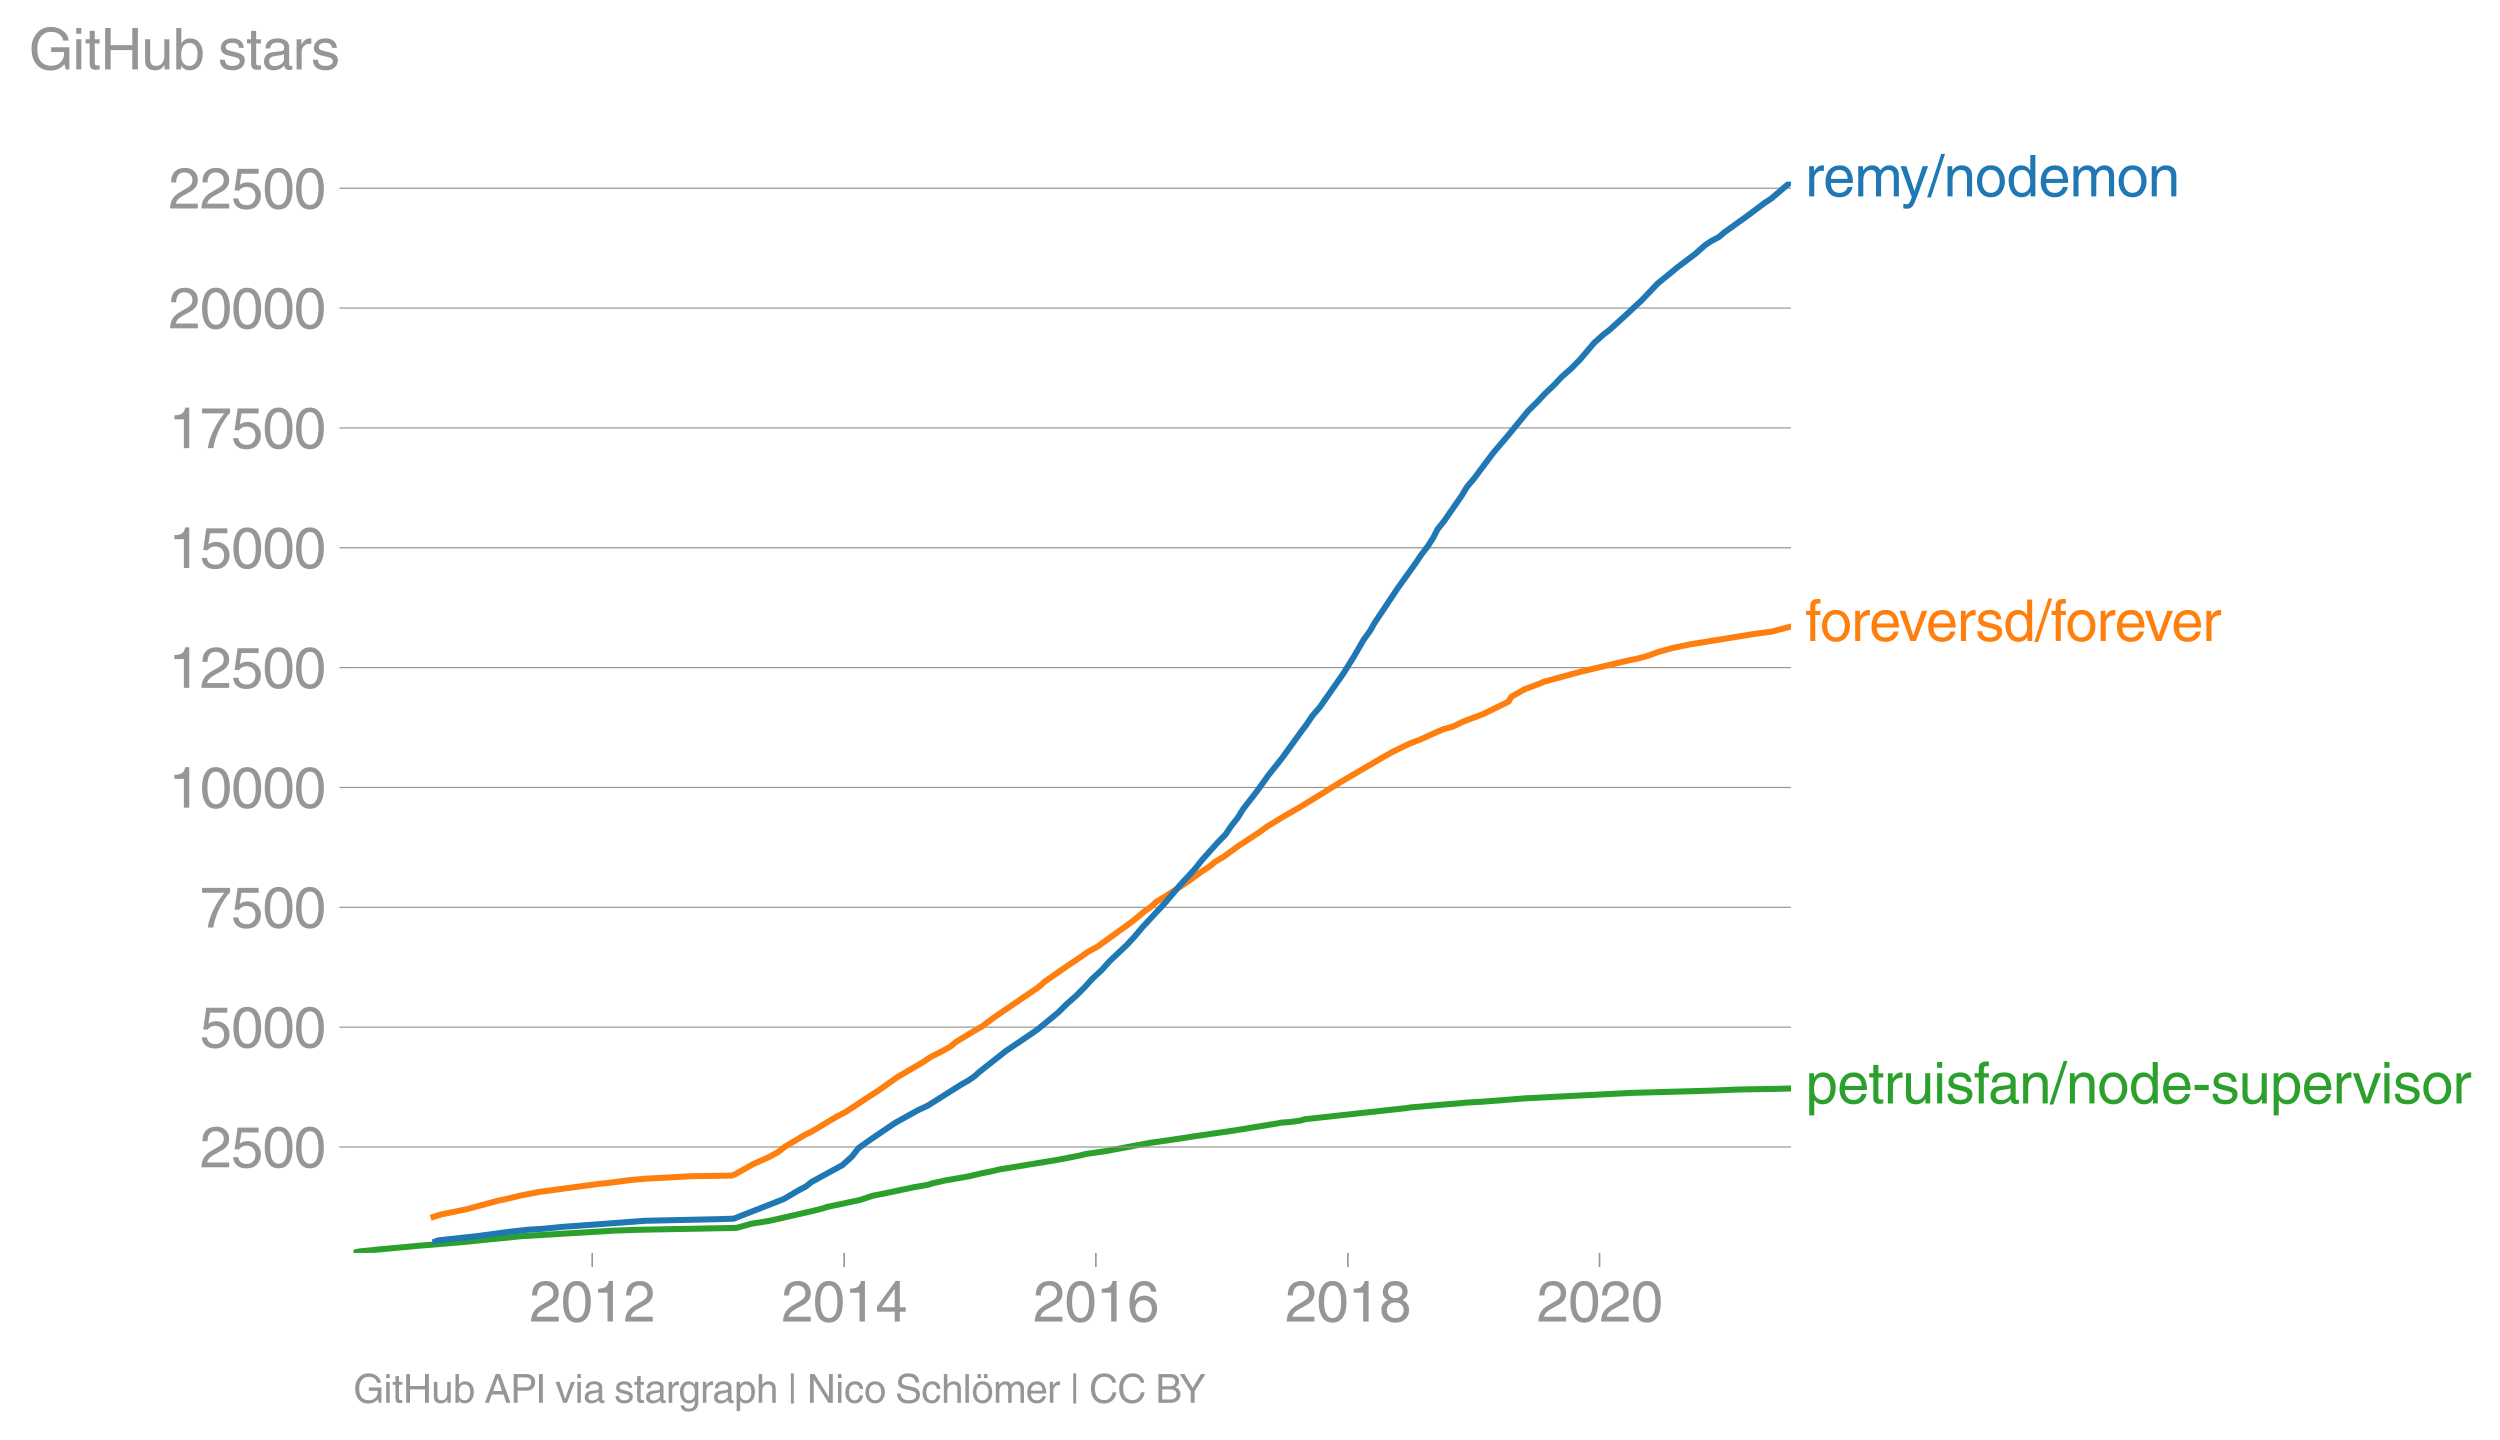 <svg height="477.086" viewBox="0 0 621.036 357.815" width="828.048" xmlns="http://www.w3.org/2000/svg" xmlns:xlink="http://www.w3.org/1999/xlink"><defs><style>*{stroke-linecap:butt;stroke-linejoin:round}</style></defs><g id="figure_1"><path d="M0 357.815h621.036V0H0z" style="fill:none" id="patch_1"/><g id="axes_1"><path d="M87.796 311.24h357.12V45.128H87.796z" style="fill:none" id="patch_2"/><path clip-path="url(#p50eaf88668)" d="m87.796 311.24 1.315-.346 5.018-.512 9.32-.87 10.4-.857 15.554-1.56 22.953-1.381 5.674-.203 4.603-.095 20.338-.393 3.7-1.036 4.411-.702 10.587-2.418 2.773-.69.966-.346 8.209-1.739 3.132-1.036 3.428-.69 6.546-1.382 3.896-.69 1.04-.346 3.04-.69 6.041-1.049 2.855-.69 3.363-.691 1.412-.345 14.663-2.418 5.368-1.048 1.298-.345 4.799-.69 11.164-2.073 4.838-.69 6.845-1.037 9.517-1.393 10.55-1.727.735-.167 2.377-.178 2.523-.346 1.172-.345 25.286-2.775 1.03-.166 14.288-1.215 3.093-.167 11.17-.87 26.01-1.333 19.68-.56 7.5-.297 8.72-.143 3.505-.095h0" style="fill:none;stroke:#2ca02c;stroke-linecap:square;stroke-width:1.5" id="line2d_1"/><g id="matplotlib.axis_1"><g id="xtick_1"><g id="line2d_2"><defs><path d="M0 0v3.5" id="m3a311b7243" style="stroke:#969696;stroke-width:.4"/></defs><use style="fill:#969696;stroke:#969696;stroke-width:.4" x="147.113" xlink:href="#m3a311b7243" y="311.24"/></g><g style="fill:#969696" transform="matrix(.14 0 0 -.14 131.543 328.289)" id="text_1"><defs><path d="M281 2888q0 793 409 1202 410 410 1148 410 618 0 1012-375t394-969q0-462-227-780-226-317-667-557l-775-425q-684-375-775-863h2444V0H166q25 634 275 1056t781 728l806 469q322 185 469 383t147 545q0 344-241 578-240 235-650 235-453 0-678-299-225-298-231-807H281z" id="HelveticaWorld-Regular-32" transform="scale(.016)"/><path d="M2719 2188q0 903-239 1354-239 452-702 452-453 0-697-452-243-451-243-1354 0-875 240-1340 241-464 700-464 463 0 702 448 239 449 239 1356zm603 0q0-1107-400-1709-400-601-1144-601-772 0-1156 623-384 624-384 1687 0 1090 393 1701 394 611 1147 611 744 0 1144-608t400-1704z" id="HelveticaWorld-Regular-30" transform="scale(.016)"/><path d="M2297 0h-600v3194H647v447q550 18 818 176 269 158 391 683h441V0z" id="HelveticaWorld-Regular-31" transform="scale(.016)"/></defs><use xlink:href="#HelveticaWorld-Regular-32"/><use x="55.615" xlink:href="#HelveticaWorld-Regular-30"/><use x="111.23" xlink:href="#HelveticaWorld-Regular-31"/><use x="166.846" xlink:href="#HelveticaWorld-Regular-32"/></g></g><g id="xtick_2"><use style="fill:#969696;stroke:#969696;stroke-width:.4" x="209.715" xlink:href="#m3a311b7243" y="311.24" id="line2d_3"/><g style="fill:#969696" transform="matrix(.14 0 0 -.14 194.145 328.289)" id="text_2"><defs><path d="M678 1581h1447v2041h-12L678 1581zm2010-487V0h-563v1094H159v550l2063 2856h466V1581h659v-487h-659z" id="HelveticaWorld-Regular-34" transform="scale(.016)"/></defs><use xlink:href="#HelveticaWorld-Regular-32"/><use x="55.615" xlink:href="#HelveticaWorld-Regular-30"/><use x="111.23" xlink:href="#HelveticaWorld-Regular-31"/><use x="166.846" xlink:href="#HelveticaWorld-Regular-34"/></g></g><g id="xtick_3"><use style="fill:#969696;stroke:#969696;stroke-width:.4" x="272.232" xlink:href="#m3a311b7243" y="311.24" id="line2d_4"/><g style="fill:#969696" transform="matrix(.14 0 0 -.14 256.66 328.289)" id="text_3"><defs><path d="M903 1381q0-440 262-719 263-278 685-278 403 0 642 284 239 285 239 748 0 403-236 675t-670 272q-422 0-672-266t-250-716zm1766 1922q-63 344-255 517-192 174-520 174-519 0-791-507-272-506-278-1159l13-12q359 553 1068 553 566 0 988-375t422-1053q0-672-400-1118-400-445-1078-445-782 0-1188 556-406 557-406 1660 0 1062 415 1734 416 672 1247 672 538 0 910-321 372-320 403-876h-550z" id="HelveticaWorld-Regular-36" transform="scale(.016)"/></defs><use xlink:href="#HelveticaWorld-Regular-32"/><use x="55.615" xlink:href="#HelveticaWorld-Regular-30"/><use x="111.23" xlink:href="#HelveticaWorld-Regular-31"/><use x="166.846" xlink:href="#HelveticaWorld-Regular-36"/></g></g><g id="xtick_4"><use style="fill:#969696;stroke:#969696;stroke-width:.4" x="334.833" xlink:href="#m3a311b7243" y="311.24" id="line2d_5"/><g style="fill:#969696" transform="matrix(.14 0 0 -.14 319.263 328.289)" id="text_4"><defs><path d="M1766 2597q347 0 573 198 227 199 227 527 0 294-218 483-217 189-620 189-359 0-555-199-195-198-195-504 0-328 244-511t544-183zm6-484q-434 0-681-241t-247-591q0-403 250-650t712-247q410 0 655 247t245 657q0 350-245 587-245 238-689 238zm1378 1228q0-678-578-947 397-178 567-471 170-292 170-623 0-641-413-1032-412-390-1112-390-612 0-1076 336T244 1306q0 763 762 1082-609 243-609 875 0 531 361 884t1001 353q641 0 1016-333t375-826z" id="HelveticaWorld-Regular-38" transform="scale(.016)"/></defs><use xlink:href="#HelveticaWorld-Regular-32"/><use x="55.615" xlink:href="#HelveticaWorld-Regular-30"/><use x="111.23" xlink:href="#HelveticaWorld-Regular-31"/><use x="166.846" xlink:href="#HelveticaWorld-Regular-38"/></g></g><g id="xtick_5"><use style="fill:#969696;stroke:#969696;stroke-width:.4" x="397.35" xlink:href="#m3a311b7243" y="311.24" id="line2d_6"/><g style="fill:#969696" transform="matrix(.14 0 0 -.14 381.78 328.289)" id="text_5"><use xlink:href="#HelveticaWorld-Regular-32"/><use x="55.615" xlink:href="#HelveticaWorld-Regular-30"/><use x="111.23" xlink:href="#HelveticaWorld-Regular-32"/><use x="166.846" xlink:href="#HelveticaWorld-Regular-30"/></g></g></g><g id="matplotlib.axis_2"><g id="ytick_1"><path clip-path="url(#p50eaf88668)" d="M87.796 284.933h357.12" style="fill:none;stroke:#969696;stroke-linecap:square;stroke-width:.3" id="line2d_7"/><g id="line2d_8"><defs><path d="M0 0h-3.5" id="m0faf07f0bb" style="stroke:#969696;stroke-width:.3"/></defs><use style="fill:#969696;stroke:#969696;stroke-width:.3" x="87.796" xlink:href="#m0faf07f0bb" y="284.933"/></g><g style="fill:#969696" transform="matrix(.14 0 0 -.14 49.655 289.958)" id="text_6"><defs><path d="M941 2619q372 281 872 281 606 0 1042-403t436-1038q0-690-421-1139-420-448-1179-448-660 0-1041 323-381 324-444 918h582q43-363 284-555t669-192q415 0 681 287 266 288 266 735 0 456-279 731-278 275-718 275-500 0-835-428l-484 25 337 2406h2332v-544H1131L941 2619z" id="HelveticaWorld-Regular-35" transform="scale(.016)"/></defs><use xlink:href="#HelveticaWorld-Regular-32"/><use x="55.615" xlink:href="#HelveticaWorld-Regular-35"/><use x="111.23" xlink:href="#HelveticaWorld-Regular-30"/><use x="166.846" xlink:href="#HelveticaWorld-Regular-30"/></g></g><g id="ytick_2"><path clip-path="url(#p50eaf88668)" d="M87.796 255.161h357.12" style="fill:none;stroke:#969696;stroke-linecap:square;stroke-width:.3" id="line2d_9"/><use style="fill:#969696;stroke:#969696;stroke-width:.3" x="87.796" xlink:href="#m0faf07f0bb" y="255.161" id="line2d_10"/><g style="fill:#969696" transform="matrix(.14 0 0 -.14 49.655 260.186)" id="text_7"><use xlink:href="#HelveticaWorld-Regular-35"/><use x="55.615" xlink:href="#HelveticaWorld-Regular-30"/><use x="111.23" xlink:href="#HelveticaWorld-Regular-30"/><use x="166.846" xlink:href="#HelveticaWorld-Regular-30"/></g></g><g id="ytick_3"><path clip-path="url(#p50eaf88668)" d="M87.796 225.39h357.12" style="fill:none;stroke:#969696;stroke-linecap:square;stroke-width:.3" id="line2d_11"/><use style="fill:#969696;stroke:#969696;stroke-width:.3" x="87.796" xlink:href="#m0faf07f0bb" y="225.39" id="line2d_12"/><g style="fill:#969696" transform="matrix(.14 0 0 -.14 49.655 230.414)" id="text_8"><defs><path d="M238 4403h3109v-494q-641-653-1172-1766Q1644 1031 1497 0H878q94 850 622 1954 528 1105 1213 1899H238v550z" id="HelveticaWorld-Regular-37" transform="scale(.016)"/></defs><use xlink:href="#HelveticaWorld-Regular-37"/><use x="55.615" xlink:href="#HelveticaWorld-Regular-35"/><use x="111.23" xlink:href="#HelveticaWorld-Regular-30"/><use x="166.846" xlink:href="#HelveticaWorld-Regular-30"/></g></g><g id="ytick_4"><path clip-path="url(#p50eaf88668)" d="M87.796 195.618h357.12" style="fill:none;stroke:#969696;stroke-linecap:square;stroke-width:.3" id="line2d_13"/><use style="fill:#969696;stroke:#969696;stroke-width:.3" x="87.796" xlink:href="#m0faf07f0bb" y="195.618" id="line2d_14"/><g style="fill:#969696" transform="matrix(.14 0 0 -.14 41.87 200.643)" id="text_9"><use xlink:href="#HelveticaWorld-Regular-31"/><use x="55.615" xlink:href="#HelveticaWorld-Regular-30"/><use x="111.23" xlink:href="#HelveticaWorld-Regular-30"/><use x="166.846" xlink:href="#HelveticaWorld-Regular-30"/><use x="222.461" xlink:href="#HelveticaWorld-Regular-30"/></g></g><g id="ytick_5"><path clip-path="url(#p50eaf88668)" d="M87.796 165.846h357.12" style="fill:none;stroke:#969696;stroke-linecap:square;stroke-width:.3" id="line2d_15"/><use style="fill:#969696;stroke:#969696;stroke-width:.3" x="87.796" xlink:href="#m0faf07f0bb" y="165.846" id="line2d_16"/><g style="fill:#969696" transform="matrix(.14 0 0 -.14 41.87 170.87)" id="text_10"><use xlink:href="#HelveticaWorld-Regular-31"/><use x="55.615" xlink:href="#HelveticaWorld-Regular-32"/><use x="111.23" xlink:href="#HelveticaWorld-Regular-35"/><use x="166.846" xlink:href="#HelveticaWorld-Regular-30"/><use x="222.461" xlink:href="#HelveticaWorld-Regular-30"/></g></g><g id="ytick_6"><path clip-path="url(#p50eaf88668)" d="M87.796 136.074h357.12" style="fill:none;stroke:#969696;stroke-linecap:square;stroke-width:.3" id="line2d_17"/><use style="fill:#969696;stroke:#969696;stroke-width:.3" x="87.796" xlink:href="#m0faf07f0bb" y="136.074" id="line2d_18"/><g style="fill:#969696" transform="matrix(.14 0 0 -.14 41.87 141.099)" id="text_11"><use xlink:href="#HelveticaWorld-Regular-31"/><use x="55.615" xlink:href="#HelveticaWorld-Regular-35"/><use x="111.23" xlink:href="#HelveticaWorld-Regular-30"/><use x="166.846" xlink:href="#HelveticaWorld-Regular-30"/><use x="222.461" xlink:href="#HelveticaWorld-Regular-30"/></g></g><g id="ytick_7"><path clip-path="url(#p50eaf88668)" d="M87.796 106.303h357.12" style="fill:none;stroke:#969696;stroke-linecap:square;stroke-width:.3" id="line2d_19"/><use style="fill:#969696;stroke:#969696;stroke-width:.3" x="87.796" xlink:href="#m0faf07f0bb" y="106.303" id="line2d_20"/><g style="fill:#969696" transform="matrix(.14 0 0 -.14 41.87 111.327)" id="text_12"><use xlink:href="#HelveticaWorld-Regular-31"/><use x="55.615" xlink:href="#HelveticaWorld-Regular-37"/><use x="111.23" xlink:href="#HelveticaWorld-Regular-35"/><use x="166.846" xlink:href="#HelveticaWorld-Regular-30"/><use x="222.461" xlink:href="#HelveticaWorld-Regular-30"/></g></g><g id="ytick_8"><path clip-path="url(#p50eaf88668)" d="M87.796 76.53h357.12" style="fill:none;stroke:#969696;stroke-linecap:square;stroke-width:.3" id="line2d_21"/><use style="fill:#969696;stroke:#969696;stroke-width:.3" x="87.796" xlink:href="#m0faf07f0bb" y="76.531" id="line2d_22"/><g style="fill:#969696" transform="matrix(.14 0 0 -.14 41.87 81.555)" id="text_13"><use xlink:href="#HelveticaWorld-Regular-32"/><use x="55.615" xlink:href="#HelveticaWorld-Regular-30"/><use x="111.23" xlink:href="#HelveticaWorld-Regular-30"/><use x="166.846" xlink:href="#HelveticaWorld-Regular-30"/><use x="222.461" xlink:href="#HelveticaWorld-Regular-30"/></g></g><g id="ytick_9"><path clip-path="url(#p50eaf88668)" d="M87.796 46.759h357.12" style="fill:none;stroke:#969696;stroke-linecap:square;stroke-width:.3" id="line2d_23"/><use style="fill:#969696;stroke:#969696;stroke-width:.3" x="87.796" xlink:href="#m0faf07f0bb" y="46.759" id="line2d_24"/><g style="fill:#969696" transform="matrix(.14 0 0 -.14 41.87 51.784)" id="text_14"><use xlink:href="#HelveticaWorld-Regular-32"/><use x="55.615" xlink:href="#HelveticaWorld-Regular-32"/><use x="111.23" xlink:href="#HelveticaWorld-Regular-35"/><use x="166.846" xlink:href="#HelveticaWorld-Regular-30"/><use x="222.461" xlink:href="#HelveticaWorld-Regular-30"/></g></g><g style="fill:#969696" transform="matrix(.14 0 0 -.14 7.2 17.25)" id="text_15"><defs><path d="M2463 2456h2018V0h-403l-150 594q-294-375-691-546-396-170-824-170-691 0-1155 301-464 302-721 833-256 532-256 1326 0 990 589 1684t1586 694q744 0 1300-416 557-416 647-1100h-600q-109 453-462 709-353 257-916 257-678 0-1091-511-412-511-412-1352 0-978 409-1436 410-458 1119-458 463 0 783 183t492 497q172 314 172 836H2463v531z" id="HelveticaWorld-Regular-47" transform="scale(.016)"/><path d="M422 3956v638h562v-638H422zM984 0H422v3347h562V0z" id="HelveticaWorld-Regular-69" transform="scale(.016)"/><path d="M1100 2881V703q0-128 70-195 71-67 252-67h216V0q-307-44-422-44-353 0-516 169-162 169-162 547v2209H84v466h454v934h562v-934h538v-466h-538z" id="HelveticaWorld-Regular-74" transform="scale(.016)"/><path d="M4153 0h-622v2144H1131V0H519v4594h612V2694h2400v1900h622V0z" id="HelveticaWorld-Regular-48" transform="scale(.016)"/><path d="M391 3347h562V1125q0-369 167-552 168-182 480-182 434 0 678 307 244 308 244 805v1844h562V0h-531v488l-12 12Q2222-97 1478-97q-481 0-784 262-303 263-303 776v2406z" id="HelveticaWorld-Regular-75" transform="scale(.016)"/><path d="M2778 1684q0 672-238 963-237 291-677 291-447-7-676-349-228-342-228-989 0-659 275-934t641-275q416 0 659 342 244 342 244 951zM422 0v4594h562V2925h13q359 519 969 519 625 0 1009-464t384-1208q0-838-388-1354Q2584-97 1888-97q-613 0-922 513h-13V0H422z" id="HelveticaWorld-Regular-62" transform="scale(.016)"/><path d="M2309 2394q-12 300-214 431-201 131-579 131-275 0-471-122-195-121-195-350 0-181 115-267 116-86 501-183l556-140q506-128 723-327 218-198 218-554 0-494-361-802T1638-97Q934-97 573 195q-360 293-367 880h544q13-347 230-516 217-168 651-168 353 0 561 140 208 141 208 391 0 178-135 284-134 107-531 197l-653 160q-397 100-586 298t-189 514q0 494 353 781 354 288 922 288 607 0 930-296 323-295 342-754h-544z" id="HelveticaWorld-Regular-73" transform="scale(.016)"/><path d="M2456 1709q-62-65-245-106-183-40-683-106-369-44-542-182-173-137-173-362 0-275 146-428 147-153 469-153 403 0 715 229 313 230 313 558v550zM397 2328q19 566 367 841 349 275 1014 275 531 0 890-241 360-240 360-694V581q0-197 178-197 72 0 185 25V0q-153-63-319-63-288 0-429 123-140 124-146 387Q2016-97 1288-97q-475 0-763 269-287 269-287 700 0 441 250 712 250 272 728 329l993 121q269 41 269 397 0 263-195 403-195 141-592 141-353 0-543-156-189-156-226-491H397z" id="HelveticaWorld-Regular-61" transform="scale(.016)"/><path d="M984 0H422v3347h531v-556h13q365 653 940 653 91 0 147-19v-584h-209q-378 0-619-257-241-256-241-637V0z" id="HelveticaWorld-Regular-72" transform="scale(.016)"/></defs><use xlink:href="#HelveticaWorld-Regular-47"/><use x="77.1" xlink:href="#HelveticaWorld-Regular-69"/><use x="99.121" xlink:href="#HelveticaWorld-Regular-74"/><use x="126.807" xlink:href="#HelveticaWorld-Regular-48"/><use x="199.805" xlink:href="#HelveticaWorld-Regular-75"/><use x="254.59" xlink:href="#HelveticaWorld-Regular-62"/><use x="311.084" xlink:href="#HelveticaWorld-Regular-20"/><use x="335.498" xlink:href="#HelveticaWorld-Regular-73"/><use x="385.498" xlink:href="#HelveticaWorld-Regular-74"/><use x="413.184" xlink:href="#HelveticaWorld-Regular-61"/><use x="468.115" xlink:href="#HelveticaWorld-Regular-72"/><use x="500.684" xlink:href="#HelveticaWorld-Regular-73"/></g></g><path clip-path="url(#p50eaf88668)" d="m107.69 302.284 1.946-.62 6.094-1.238 6.967-1.87 1.095-.309 1.626-.31 3.87-.94 4.759-.93 15.11-2.024 1.68-.154 5.99-.775 3.623-.31 11.348-.618 9.979-.155.807-.31 4.412-2.489 4.14-1.858 2.25-1.238 1.553-1.25 5.222-3.097 1.354-.619 6.242-3.74 2.394-1.238 5.634-3.727 1.958-1.239 5.296-3.727 6.39-3.728 1.802-1.238 2.509-1.239 2.275-1.25 1.502-1.239 4.1-2.488 2.192-1.25 3.346-2.478 10.978-7.467 1.343-1.238 5.37-3.728 3.692-2.488 1.761-1.239 2.307-1.25 8.576-6.205 3.006-2.477 1.754-1.25 1.312-1.239 2.088-1.238 3.826-2.49 1.872-1.238 3.397-2.489 1.957-1.25 1.487-1.239 2.089-1.238 3.405-2.489 5.657-3.727 1.7-1.25 4.069-2.478 4.303-2.489 4.064-2.489 6.02-3.727 10.617-6.205 2.215-1.238 2.58-1.25 1.24-.62 3.163-1.238 2.715-1.239 2.823-1.238 2.339-.631 2.532-1.239 4.97-1.87 6.368-3.108.705-1.238 3.334-1.858 3.348-1.25 1.47-.62 9.125-2.489 11.875-2.798 1.573-.31 2.503-.619 3.527-1.239 3.359-.928 4.581-.941 15.405-2.49 4.548-.618 3.515-.93 1.29-.32h0" style="fill:none;stroke:#ff7f0e;stroke-linecap:square;stroke-width:1.5" id="line2d_25"/><path clip-path="url(#p50eaf88668)" d="m108.194 308.381.708-.262 9.685-1.048 7.761-1.06 4.746-.523 4.064-.262 4.43-.453 2.988-.202 12.402-.917 5.215-.393 18.49-.405 3.598-.12 1.669-.666 10.762-4.216 3.556-2.096 1.984-1.048 1.29-1.06 7.71-4.215 2.367-2.108 1.635-2.108 2.942-2.108 6.207-4.204 5.7-3.155 2.305-1.06 8.354-5.264 1.874-1.06 1.504-1.048 1.157-1.06 6.671-5.251 4.712-3.168 3.068-2.108 5.117-4.216 2.138-2.107 2.376-2.108 2.09-2.096 1.909-2.108 2.277-2.108 1.879-2.108 4.434-4.204 1.952-2.107 1.753-2.108 5.866-6.312 3.545-4.216 3.866-4.215 1.667-2.108 3.757-4.204 2.05-2.108 1.425-2.108 1.663-2.107 1.294-2.108 3.275-4.216 3.018-4.204 3.366-4.215 4.557-6.324 1.578-2.108 1.398-2.096 1.831-2.107 5.895-8.42 2.613-4.216 2.434-4.203 1.534-2.108 1.207-2.108 5.618-8.431 4.515-6.312 1.41-2.108 1.619-2.108 1.345-2.108 1.08-2.107 1.676-2.108 4.373-6.312 1.257-2.108 1.78-2.108 4.73-6.323 3.573-4.204 5.178-6.311 2.142-2.108 1.963-2.108 2.221-2.108 1.992-2.096 2.372-2.108 2.086-2.108 3.578-4.215 2.353-2.108 1.385-1.048 3.499-3.168 4.519-4.204 4.014-4.215 5.163-4.216 4.198-3.156 2.37-2.108 1.554-1.048 1.973-1.048 1.222-1.06 5.862-4.215 4.21-3.156 1.624-1.06 4.95-4.215h0" style="fill:none;stroke:#1f77b4;stroke-linecap:square;stroke-width:1.5" id="line2d_26"/><g style="fill:#1f77b4" transform="matrix(.14 0 0 -.14 448.487 48.788)" id="text_16"><defs><path d="M2719 1941q-44 543-288 770-243 227-647 227-409 0-661-288-251-287-267-709h1863zm537-891q-93-519-509-859-366-288-963-294-703 6-1116 461-412 455-412 1223 0 882 425 1372 425 491 1182 491 678 0 1059-507 381-506 381-1446H856q0-525 244-813 244-287 731-287 344 0 591 207 247 208 272 452h562z" id="HelveticaWorld-Regular-65" transform="scale(.016)"/><path d="M422 3347h531v-472h13q378 569 1012 569 628 0 891-544 240 294 465 419t557 125q434 0 735-285 302-284 302-843V0h-562v2163q0 390-147 582-147 193-475 193-331 0-560-269-228-269-228-628V0h-562v2316q0 290-135 456-134 166-390 166-403 0-644-300t-241-813V0H422v3347z" id="HelveticaWorld-Regular-6d" transform="scale(.016)"/><path d="M2497 3347h612L1913 63q-32-88-63-166-272-725-469-995-197-271-637-271-231 0-378 50v513q159-57 350-57 206 0 301 130 96 130 283 636L56 3347h635l897-2725h12l897 2725z" id="HelveticaWorld-Regular-79" transform="scale(.016)"/><path d="M319-122h-428l1575 4838h422L319-122z" id="HelveticaWorld-Regular-2f" transform="scale(.016)"/><path d="M3150 0h-566v2059q0 475-166 677-165 202-549 202-378 0-632-288-253-287-253-825V0H422v3347h531v-472h13q397 569 1012 569 569 0 870-302 302-301 302-864V0z" id="HelveticaWorld-Regular-6e" transform="scale(.016)"/><path d="M813 1678q0-559 253-920t718-361q482 0 732 378t250 903q0 531-250 901-250 371-732 371-446 0-709-349-262-348-262-923zm-575 0q0 747 415 1256 416 510 1131 510 732 0 1144-516 413-515 413-1250 0-737-410-1256Q2522-97 1784-97q-709 0-1128 503-418 503-418 1272z" id="HelveticaWorld-Regular-6f" transform="scale(.016)"/><path d="M838 1684q0-621 246-957 247-336 657-336 390 0 652 287 263 288 263 838 0 706-224 1064-223 358-679 358-434 0-675-285-240-284-240-969zM3225 0h-531v459h-13Q2363-97 1716-97q-697 0-1079 531-381 532-381 1338 0 744 378 1208 379 464 1016 464 628 0 1000-569l13 38v1681h562V0z" id="HelveticaWorld-Regular-64" transform="scale(.016)"/></defs><use xlink:href="#HelveticaWorld-Regular-72"/><use x="31.568" xlink:href="#HelveticaWorld-Regular-65"/><use x="86.988" xlink:href="#HelveticaWorld-Regular-6d"/><use x="167.996" xlink:href="#HelveticaWorld-Regular-79"/><use x="217.605" xlink:href="#HelveticaWorld-Regular-2f"/><use x="245.389" xlink:href="#HelveticaWorld-Regular-6e"/><use x="300.564" xlink:href="#HelveticaWorld-Regular-6f"/><use x="356.473" xlink:href="#HelveticaWorld-Regular-64"/><use x="413.455" xlink:href="#HelveticaWorld-Regular-65"/><use x="468.875" xlink:href="#HelveticaWorld-Regular-6d"/><use x="551.883" xlink:href="#HelveticaWorld-Regular-6f"/><use x="607.791" xlink:href="#HelveticaWorld-Regular-6e"/></g><g style="fill:#ff7f0e" transform="matrix(.14 0 0 -.14 448.487 159.228)" id="text_17"><defs><path d="M1100 2881V0H538v2881H78v466h460v575q0 378 229 557 230 180 642 180 141 0 254-12v-506q-100 12-229 12-187 0-261-92-73-92-73-298v-416h563v-466h-563z" id="HelveticaWorld-Regular-66" transform="scale(.016)"/><path d="M2522 3347h616L1863 0h-604L38 3347h653l872-2725h12l947 2725z" id="HelveticaWorld-Regular-76" transform="scale(.016)"/></defs><use xlink:href="#HelveticaWorld-Regular-66"/><use x="25.686" xlink:href="#HelveticaWorld-Regular-6f"/><use x="81.594" xlink:href="#HelveticaWorld-Regular-72"/><use x="113.162" xlink:href="#HelveticaWorld-Regular-65"/><use x="166.207" xlink:href="#HelveticaWorld-Regular-76"/><use x="213.816" xlink:href="#HelveticaWorld-Regular-65"/><use x="269.236" xlink:href="#HelveticaWorld-Regular-72"/><use x="301.805" xlink:href="#HelveticaWorld-Regular-73"/><use x="350.805" xlink:href="#HelveticaWorld-Regular-64"/><use x="407.787" xlink:href="#HelveticaWorld-Regular-2f"/><use x="435.57" xlink:href="#HelveticaWorld-Regular-66"/><use x="461.256" xlink:href="#HelveticaWorld-Regular-6f"/><use x="517.164" xlink:href="#HelveticaWorld-Regular-72"/><use x="548.732" xlink:href="#HelveticaWorld-Regular-65"/><use x="601.777" xlink:href="#HelveticaWorld-Regular-76"/><use x="649.387" xlink:href="#HelveticaWorld-Regular-65"/><use x="704.807" xlink:href="#HelveticaWorld-Regular-72"/></g><g style="fill:#2ca02c" transform="matrix(.14 0 0 -.14 448.487 274.113)" id="text_18"><defs><path d="M959 1516q0-538 262-832 263-293 654-293 428 0 665 348 238 349 238 945 0 654-228 954t-687 300q-447 0-676-352-228-352-228-1070zM422 3347h531v-472h13q359 569 1000 569 647 0 1020-471 373-470 373-1201 0-819-381-1344T1888-97q-582 0-891 450h-13v-1678H422v4672z" id="HelveticaWorld-Regular-70" transform="scale(.016)"/><path d="M1850 1484H281v575h1569v-575z" id="HelveticaWorld-Regular-2d" transform="scale(.016)"/></defs><use xlink:href="#HelveticaWorld-Regular-70"/><use x="56.494" xlink:href="#HelveticaWorld-Regular-65"/><use x="111.914" xlink:href="#HelveticaWorld-Regular-74"/><use x="139.6" xlink:href="#HelveticaWorld-Regular-72"/><use x="172.168" xlink:href="#HelveticaWorld-Regular-75"/><use x="226.953" xlink:href="#HelveticaWorld-Regular-69"/><use x="248.975" xlink:href="#HelveticaWorld-Regular-73"/><use x="298.975" xlink:href="#HelveticaWorld-Regular-66"/><use x="324.66" xlink:href="#HelveticaWorld-Regular-61"/><use x="379.592" xlink:href="#HelveticaWorld-Regular-6e"/><use x="434.768" xlink:href="#HelveticaWorld-Regular-2f"/><use x="462.551" xlink:href="#HelveticaWorld-Regular-6e"/><use x="517.727" xlink:href="#HelveticaWorld-Regular-6f"/><use x="573.635" xlink:href="#HelveticaWorld-Regular-64"/><use x="630.617" xlink:href="#HelveticaWorld-Regular-65"/><use x="686.037" xlink:href="#HelveticaWorld-Regular-2d"/><use x="719.338" xlink:href="#HelveticaWorld-Regular-73"/><use x="769.338" xlink:href="#HelveticaWorld-Regular-75"/><use x="824.123" xlink:href="#HelveticaWorld-Regular-70"/><use x="880.617" xlink:href="#HelveticaWorld-Regular-65"/><use x="936.037" xlink:href="#HelveticaWorld-Regular-72"/><use x="970.98" xlink:href="#HelveticaWorld-Regular-76"/><use x="1020.59" xlink:href="#HelveticaWorld-Regular-69"/><use x="1042.611" xlink:href="#HelveticaWorld-Regular-73"/><use x="1092.611" xlink:href="#HelveticaWorld-Regular-6f"/><use x="1148.52" xlink:href="#HelveticaWorld-Regular-72"/></g><g style="fill:#969696" transform="matrix(.097 0 0 -.097 87.796 348.476)" id="text_19"><defs><path d="m2816 1888-678 2021h-13l-737-2021h1428zm-1619-550L716 0H78l1728 4594h703L4172 0h-678l-453 1338H1197z" id="HelveticaWorld-Regular-41" transform="scale(.016)"/><path d="M1141 2472h1234q466 0 700 204 234 205 234 621 0 372-225 569t-684 197H1141V2472zm0-2472H519v4594h2065q616 0 991-358t375-933q0-597-363-980-362-382-1003-382H1141V0z" id="HelveticaWorld-Regular-50" transform="scale(.016)"/><path d="M1141 0H519v4594h622V0z" id="HelveticaWorld-Regular-49" transform="scale(.016)"/><path d="M831 1684q0-615 244-954t659-339q404 0 660 293 256 294 256 832 0 706-224 1064-223 358-679 358-459 0-688-305-228-305-228-949zM3188 191q0-807-388-1203-387-397-1169-397-562 0-895 259T353-409h563q43-244 226-388t530-144q472 0 712 254 241 253 241 821v238h-12Q2297-97 1722-97q-716 0-1094 528T250 1772q0 744 381 1208 382 464 1013 464 634 0 1000-569h12v472h532V191z" id="HelveticaWorld-Regular-67" transform="scale(.016)"/><path d="M3150 0h-566v2188q0 403-156 576-156 174-509 174-435 0-685-282-250-281-250-831V0H422v4594h562V2900h13q384 544 981 544 550 0 861-288 311-287 311-878V0z" id="HelveticaWorld-Regular-68" transform="scale(.016)"/><path d="M603 4716h466V-122H603v4838z" id="HelveticaWorld-Regular-7c" transform="scale(.016)"/><path d="M3559 4594h600V0h-690L1125 3713h-12V0H519v4594h728L3547 884h12v3710z" id="HelveticaWorld-Regular-4e" transform="scale(.016)"/><path d="M2534 2222q-121 716-793 716-416 0-669-333t-253-927q0-647 234-967 235-320 681-320 300 0 519 220t281 573h544q-84-621-439-951T1722-97q-659 0-1081 451-422 452-422 1227 0 850 422 1356 422 507 1184 507 556 0 886-333t367-889h-544z" id="HelveticaWorld-Regular-63" transform="scale(.016)"/><path d="M3225 3250q-19 438-327 686-307 248-810 248-507 0-779-208-271-207-271-598 0-209 118-359 119-150 425-222l1313-300q531-116 787-440 257-323 257-788 0-681-500-1036T2138-122q-610 0-962 156-351 157-623 497-272 341-272 953h582q0-512 340-794 341-281 928-281 569 0 886 202t317 573q0 338-189 505t-739 295l-990 232q-494 112-738 392t-244 689q0 619 417 1019 418 400 1165 400 843 0 1301-352 458-351 492-1114h-584z" id="HelveticaWorld-Regular-53" transform="scale(.016)"/><path d="M984 0H422v4594h562V0z" id="HelveticaWorld-Regular-6c" transform="scale(.016)"/><path d="M813 1678q0-559 253-920t718-361q482 0 732 378t250 903q0 531-250 901-250 371-732 371-446 0-709-349-262-348-262-923zm-575 0q0 747 415 1256 416 510 1131 510 732 0 1144-516 413-515 413-1250 0-737-410-1256Q2522-97 1784-97q-709 0-1128 503-418 503-418 1272zm2351 2266h-575v650h575v-650zm-1038 0H976v650h575v-650z" id="HelveticaWorld-Regular-f6" transform="scale(.016)"/><path d="M3713 3213q-104 468-434 710-329 243-854 243-678 0-1091-493-412-492-412-1329 0-969 390-1443 391-473 1132-473 487 0 838 323 352 324 474 940h603q-121-885-671-1349T2350-122q-941 0-1505 647T281 2322q0 1109 589 1751 589 643 1555 643 800 0 1297-413 497-412 591-1090h-600z" id="HelveticaWorld-Regular-43" transform="scale(.016)"/><path d="M519 4594h2015q594 0 947-322t353-834q0-310-155-565-154-254-460-395 428-162 629-431 202-269 202-691 0-593-428-975Q3194 0 2491 0H519v4594zm612-4063h1325q488 0 731 226 244 227 244 612 0 390-272 582-271 193-803 193H1131V531zm0 2119h1128q494 0 724 179 230 180 230 562 0 328-218 500-217 172-729 172H1131V2650z" id="HelveticaWorld-Regular-42" transform="scale(.016)"/><path d="M2388 0h-622v1850L31 4594h725l1319-2206 1316 2206h731L2388 1850V0z" id="HelveticaWorld-Regular-59" transform="scale(.016)"/></defs><use xlink:href="#HelveticaWorld-Regular-47"/><use x="77.1" xlink:href="#HelveticaWorld-Regular-69"/><use x="99.121" xlink:href="#HelveticaWorld-Regular-74"/><use x="126.807" xlink:href="#HelveticaWorld-Regular-48"/><use x="199.805" xlink:href="#HelveticaWorld-Regular-75"/><use x="254.59" xlink:href="#HelveticaWorld-Regular-62"/><use x="311.084" xlink:href="#HelveticaWorld-Regular-20"/><use x="335.498" xlink:href="#HelveticaWorld-Regular-41"/><use x="402.197" xlink:href="#HelveticaWorld-Regular-50"/><use x="466.846" xlink:href="#HelveticaWorld-Regular-49"/><use x="492.627" xlink:href="#HelveticaWorld-Regular-20"/><use x="517.041" xlink:href="#HelveticaWorld-Regular-76"/><use x="566.65" xlink:href="#HelveticaWorld-Regular-69"/><use x="588.672" xlink:href="#HelveticaWorld-Regular-61"/><use x="643.604" xlink:href="#HelveticaWorld-Regular-20"/><use x="668.018" xlink:href="#HelveticaWorld-Regular-73"/><use x="718.018" xlink:href="#HelveticaWorld-Regular-74"/><use x="745.703" xlink:href="#HelveticaWorld-Regular-61"/><use x="800.635" xlink:href="#HelveticaWorld-Regular-72"/><use x="832.203" xlink:href="#HelveticaWorld-Regular-67"/><use x="888.111" xlink:href="#HelveticaWorld-Regular-72"/><use x="919.68" xlink:href="#HelveticaWorld-Regular-61"/><use x="974.611" xlink:href="#HelveticaWorld-Regular-70"/><use x="1031.105" xlink:href="#HelveticaWorld-Regular-68"/><use x="1086.281" xlink:href="#HelveticaWorld-Regular-20"/><use x="1110.695" xlink:href="#HelveticaWorld-Regular-7c"/><use x="1136.672" xlink:href="#HelveticaWorld-Regular-20"/><use x="1161.086" xlink:href="#HelveticaWorld-Regular-4e"/><use x="1234.182" xlink:href="#HelveticaWorld-Regular-69"/><use x="1256.203" xlink:href="#HelveticaWorld-Regular-63"/><use x="1307.473" xlink:href="#HelveticaWorld-Regular-6f"/><use x="1363.381" xlink:href="#HelveticaWorld-Regular-20"/><use x="1387.795" xlink:href="#HelveticaWorld-Regular-53"/><use x="1454.006" xlink:href="#HelveticaWorld-Regular-63"/><use x="1505.275" xlink:href="#HelveticaWorld-Regular-68"/><use x="1560.451" xlink:href="#HelveticaWorld-Regular-6c"/><use x="1582.473" xlink:href="#HelveticaWorld-Regular-f6"/><use x="1638.381" xlink:href="#HelveticaWorld-Regular-6d"/><use x="1721.389" xlink:href="#HelveticaWorld-Regular-65"/><use x="1776.809" xlink:href="#HelveticaWorld-Regular-72"/><use x="1809.377" xlink:href="#HelveticaWorld-Regular-20"/><use x="1833.791" xlink:href="#HelveticaWorld-Regular-7c"/><use x="1859.768" xlink:href="#HelveticaWorld-Regular-20"/><use x="1884.182" xlink:href="#HelveticaWorld-Regular-43"/><use x="1956.496" xlink:href="#HelveticaWorld-Regular-43"/><use x="2028.811" xlink:href="#HelveticaWorld-Regular-20"/><use x="2053.225" xlink:href="#HelveticaWorld-Regular-42"/><use x="2116.037" xlink:href="#HelveticaWorld-Regular-59"/></g></g></g><defs><clipPath id="p50eaf88668"><path d="M87.796 45.128h357.12V311.24H87.796z"/></clipPath></defs></svg>